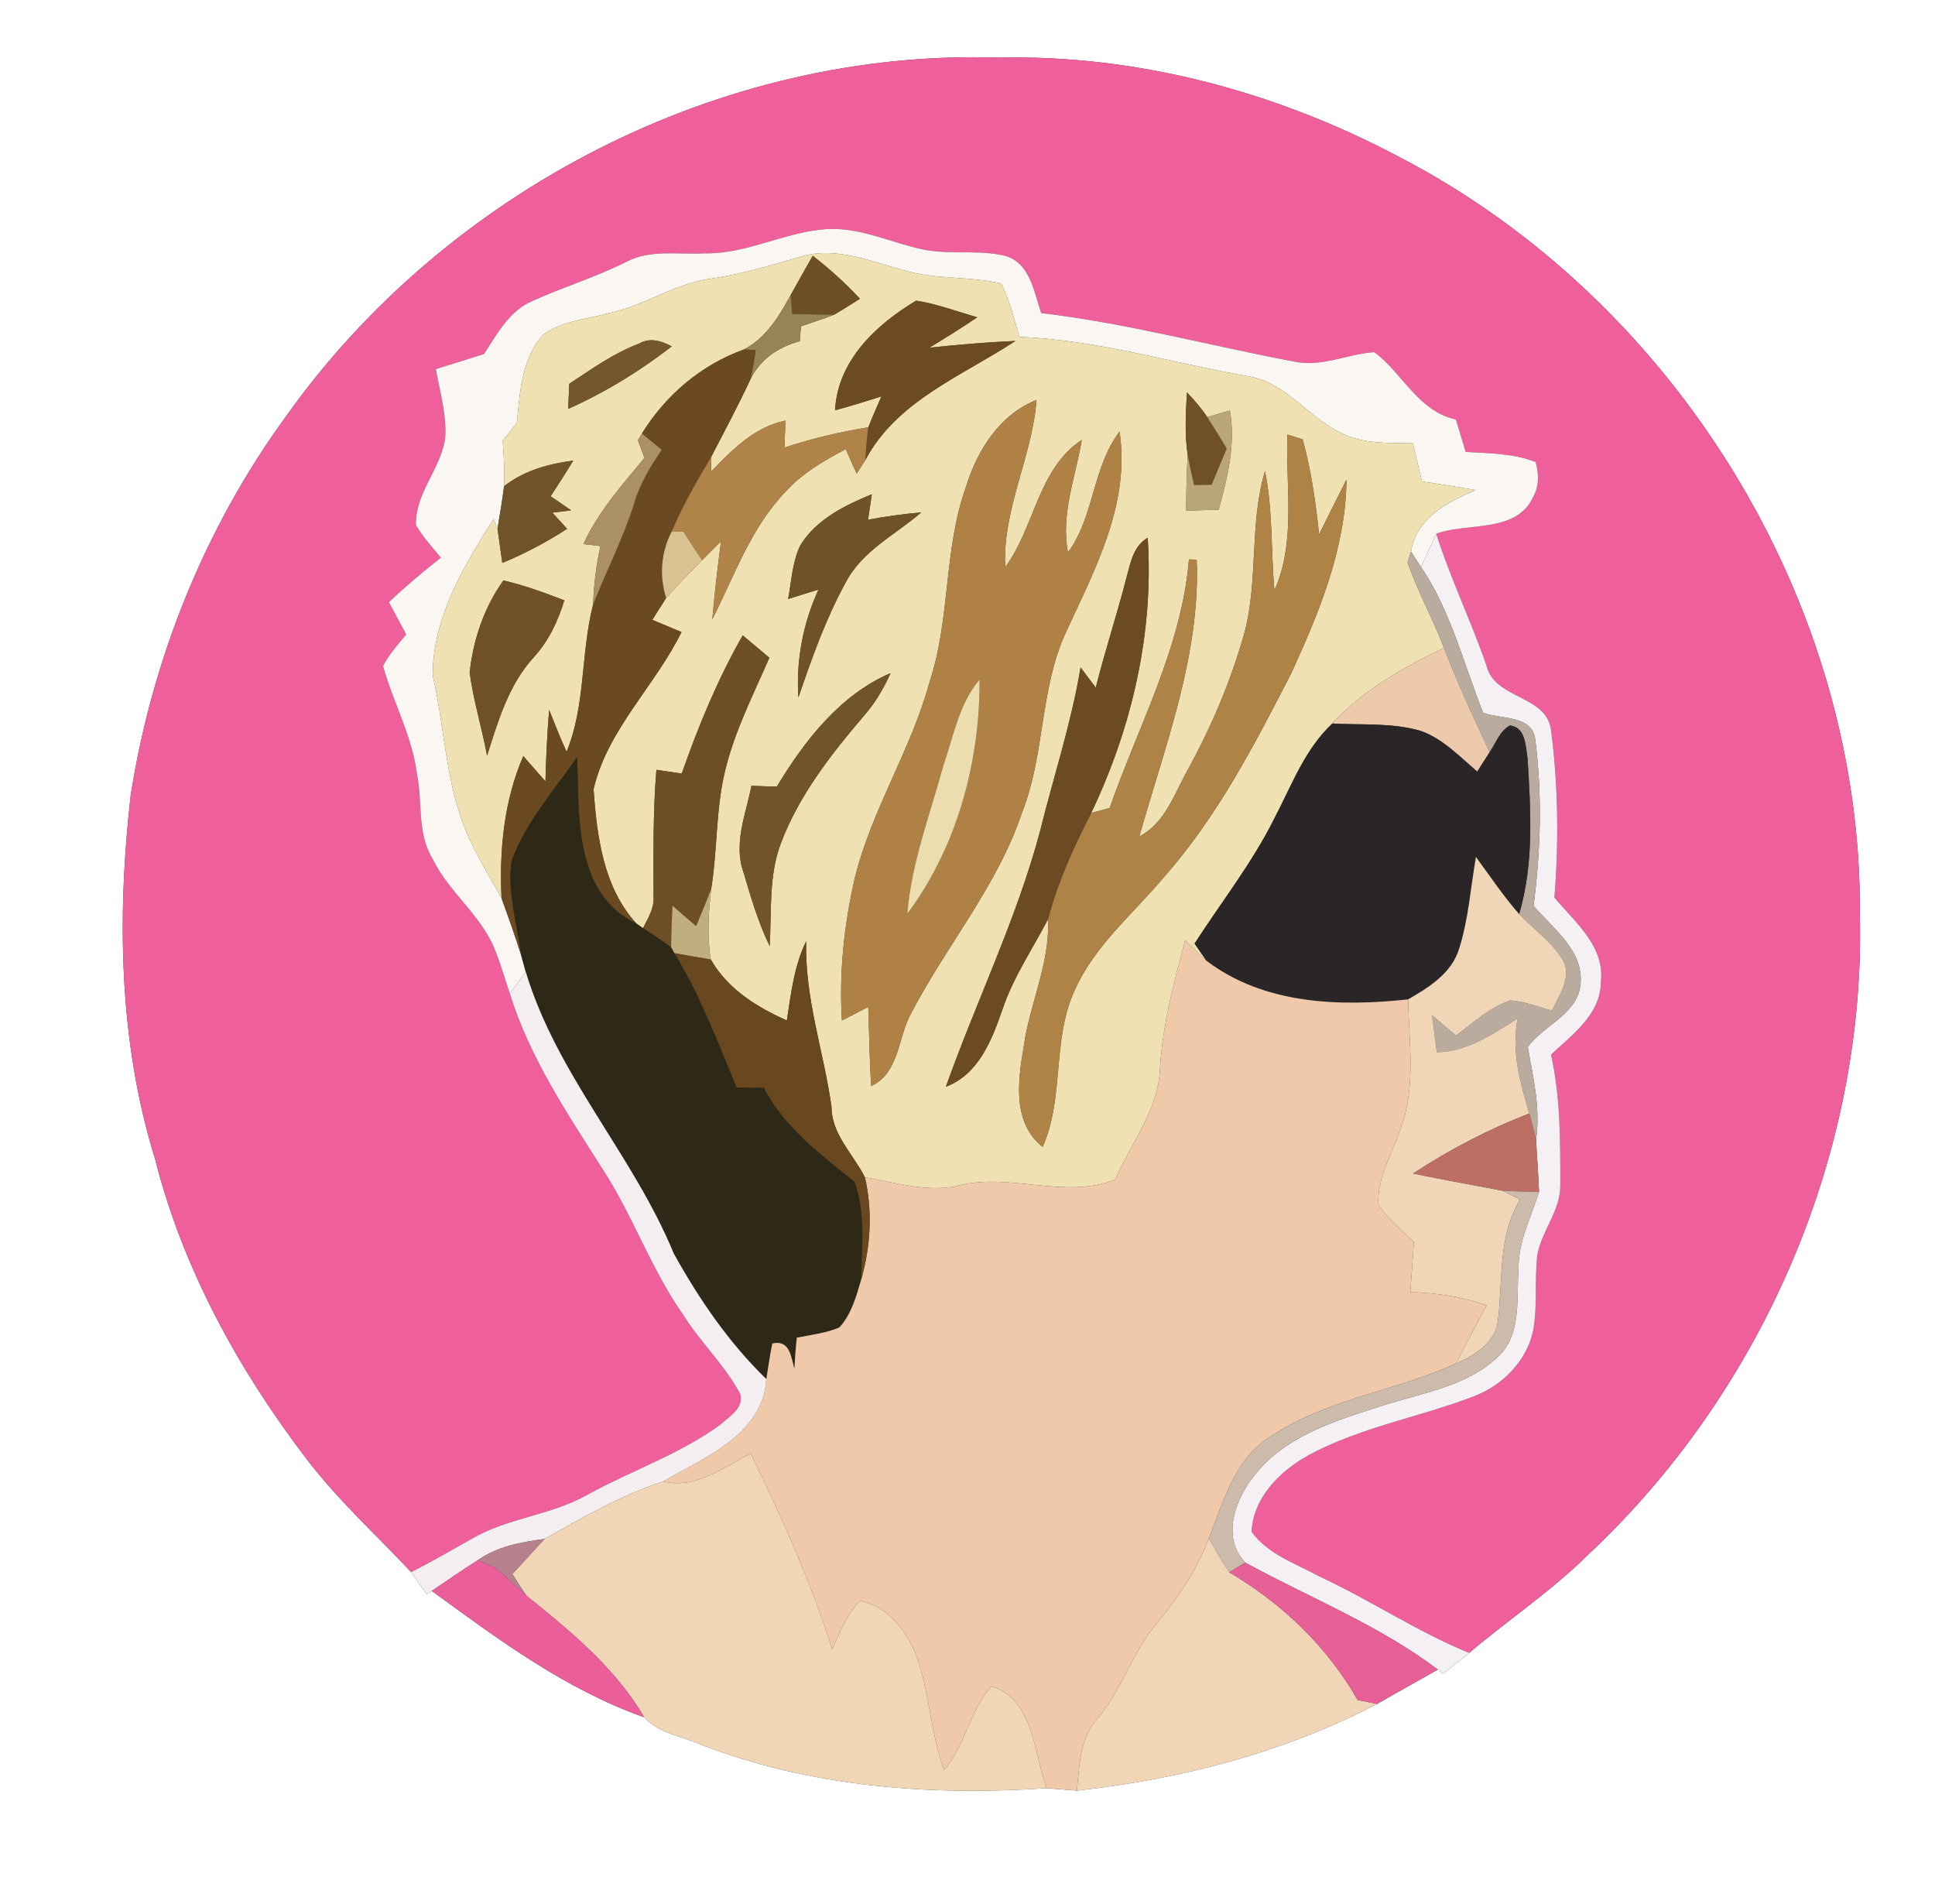 <?xml version="1.0" encoding="UTF-8" ?>
<!DOCTYPE svg PUBLIC "-//W3C//DTD SVG 1.1//EN" "http://www.w3.org/Graphics/SVG/1.1/DTD/svg11.dtd">
<svg width="250pt" height="246pt" viewBox="0 0 250 246" version="1.1" xmlns="http://www.w3.org/2000/svg">
<rect x="0" y="0" width="250" height="246" fill="#333333" stroke="none"/>
<g id="#ffffffff">
<path fill="#ffffff" opacity="1.00" d=" M 0.00 0.00 L 250.00 0.00 L 250.00 246.00 L 0.00 246.00 L 0.00 0.00 M 36.88 53.90 C 26.42 68.27 19.62 85.26 16.88 102.80 C 15.11 118.43 15.34 134.61 20.04 149.75 C 23.61 163.87 30.77 176.91 39.57 188.45 C 43.61 193.76 48.56 198.26 53.12 203.12 C 53.78 204.08 54.46 205.04 55.13 206.00 L 55.79 205.55 C 64.38 211.82 73.09 218.29 83.22 221.87 C 85.12 223.98 88.23 224.36 90.74 225.48 C 104.88 230.90 120.22 232.05 135.22 231.04 C 136.52 231.14 137.83 231.25 139.14 231.35 C 152.59 229.87 165.90 226.42 177.93 220.15 C 180.52 218.63 183.16 217.21 185.76 215.71 L 186.45 216.23 C 187.57 215.35 188.70 214.46 189.81 213.56 C 194.83 209.30 200.34 205.64 205.03 201.01 C 227.67 179.88 241.08 149.03 240.29 118.00 C 240.54 77.72 216.36 38.72 180.72 20.25 C 164.88 11.86 146.97 7.03 129.00 7.45 C 93.10 6.26 57.56 24.71 36.88 53.90 Z" />
</g>
<g id="#ef5f9cff">
<path fill="#ef5f9c" opacity="1.00" d=" M 36.88 53.90 C 57.56 24.71 93.10 6.26 129.00 7.45 C 146.97 7.03 164.88 11.86 180.72 20.25 C 216.36 38.72 240.54 77.72 240.29 118.00 C 241.08 149.03 227.67 179.88 205.03 201.01 C 200.34 205.64 194.83 209.30 189.81 213.56 C 183.08 210.81 177.02 206.72 170.43 203.66 C 167.39 202.01 163.80 200.81 161.70 197.91 C 161.92 193.50 165.35 190.07 169.02 188.04 C 175.75 184.38 183.42 183.12 190.52 180.37 C 194.16 178.95 197.26 175.82 198.08 171.93 C 198.68 168.70 198.24 165.39 198.62 162.15 C 199.19 158.99 201.66 156.38 201.59 153.07 C 201.59 147.45 201.63 141.77 200.39 136.26 C 203.15 133.68 206.80 131.06 206.83 126.89 C 207.40 122.29 203.47 119.13 200.83 115.97 C 201.41 108.78 201.32 101.52 200.40 94.36 C 199.85 89.77 193.12 90.38 192.06 86.02 C 190.08 80.25 187.40 74.76 185.56 68.95 C 189.70 67.47 195.97 68.93 198.11 64.15 C 198.88 62.79 198.83 61.15 198.40 59.70 C 195.53 58.56 192.40 58.57 189.37 58.39 C 188.94 56.99 188.53 55.59 188.10 54.20 C 183.21 53.13 181.25 48.25 177.57 45.50 C 174.12 45.72 170.79 47.46 167.28 46.73 C 156.36 44.68 145.58 41.75 134.52 40.45 C 133.57 37.70 133.09 33.87 129.74 33.02 C 126.35 32.25 122.81 32.92 119.39 32.26 C 115.26 31.42 111.32 29.40 107.01 29.59 C 101.55 29.87 96.58 32.83 91.07 32.73 C 87.67 32.92 84.04 32.18 80.90 33.84 C 77.01 35.80 72.82 37.06 68.85 38.86 C 65.82 40.12 64.22 43.14 62.53 45.74 C 60.46 46.40 58.38 47.04 56.31 47.69 C 56.83 50.63 57.72 53.56 57.52 56.58 C 56.99 60.55 53.60 63.73 53.74 67.84 C 54.63 69.37 55.83 70.69 56.96 72.05 C 54.64 73.88 52.39 75.77 50.25 77.80 C 50.99 79.19 51.73 80.58 52.48 81.97 C 51.41 83.28 50.25 84.54 49.49 86.07 C 50.80 90.74 53.23 95.08 53.86 99.94 C 54.62 103.63 53.84 107.70 55.93 111.03 C 58.04 115.37 62.27 118.31 64.00 122.86 C 64.72 124.67 65.26 126.54 65.87 128.38 C 68.44 136.65 73.31 143.90 77.91 151.14 C 81.79 157.11 84.11 163.95 88.22 169.80 C 90.46 173.43 93.69 176.39 95.67 180.18 C 96.07 182.00 94.18 183.03 93.05 184.08 C 87.84 187.88 81.64 189.97 76.01 193.06 C 71.26 195.79 65.57 196.08 60.86 198.87 C 58.30 200.32 55.74 201.79 53.12 203.12 C 48.56 198.26 43.61 193.76 39.57 188.45 C 30.77 176.91 23.61 163.87 20.04 149.75 C 15.34 134.61 15.11 118.43 16.88 102.80 C 19.62 85.26 26.42 68.27 36.88 53.90 Z" />
</g>
<g id="#faf7f2ff">
<path fill="#faf7f2" opacity="1.00" d=" M 91.07 32.73 C 96.58 32.83 101.55 29.87 107.01 29.59 C 111.32 29.40 115.26 31.42 119.39 32.26 C 122.81 32.92 126.35 32.25 129.74 33.02 C 133.09 33.87 133.57 37.70 134.52 40.45 C 145.58 41.75 156.36 44.68 167.28 46.73 C 170.79 47.46 174.12 45.72 177.57 45.50 C 181.25 48.25 183.21 53.13 188.10 54.20 C 188.53 55.59 188.94 56.99 189.37 58.39 C 192.40 58.57 195.53 58.56 198.40 59.70 C 198.83 61.15 198.88 62.79 198.11 64.15 C 195.97 68.93 189.70 67.47 185.56 68.95 C 184.92 70.39 184.26 71.82 183.59 73.25 C 183.27 72.75 182.62 71.77 182.30 71.28 C 182.99 66.91 186.99 64.90 190.64 63.32 C 188.34 62.91 186.03 62.54 183.72 62.21 C 183.32 60.56 182.92 58.92 182.53 57.27 C 179.39 57.21 176.06 57.40 173.19 55.90 C 169.02 53.89 166.19 49.53 161.46 48.65 C 151.53 46.94 141.83 43.91 131.70 43.53 C 131.02 41.20 130.46 38.80 129.35 36.63 C 125.26 35.66 120.95 36.14 116.89 34.95 C 112.63 33.83 108.21 31.86 103.75 33.08 C 99.86 34.19 95.99 35.40 91.97 35.98 C 87.21 36.58 83.22 39.55 78.56 40.48 C 75.75 41.27 72.62 41.45 70.20 43.22 C 67.39 46.29 67.18 50.68 66.78 54.61 C 66.17 55.40 65.56 56.19 64.95 56.98 C 65.10 58.92 65.22 60.88 65.12 62.83 C 64.90 64.67 64.57 66.49 64.28 68.31 C 64.15 68.00 63.90 67.37 63.77 67.06 C 59.90 73.15 55.91 79.81 55.91 87.26 C 57.58 94.52 57.57 102.27 60.97 109.05 C 62.10 111.46 63.54 113.72 64.80 116.06 C 65.68 118.47 66.53 120.89 67.31 123.33 C 67.47 123.89 67.78 125.01 67.93 125.57 C 67.42 126.28 66.38 127.68 65.87 128.38 C 65.26 126.54 64.72 124.67 64.00 122.86 C 62.27 118.31 58.04 115.37 55.93 111.03 C 53.84 107.70 54.62 103.63 53.86 99.94 C 53.23 95.08 50.80 90.74 49.49 86.07 C 50.25 84.54 51.41 83.28 52.48 81.97 C 51.73 80.58 50.99 79.19 50.25 77.80 C 52.39 75.77 54.64 73.88 56.96 72.05 C 55.83 70.69 54.63 69.37 53.74 67.84 C 53.60 63.73 56.99 60.55 57.52 56.58 C 57.72 53.56 56.83 50.63 56.31 47.69 C 58.38 47.04 60.46 46.40 62.53 45.74 C 64.22 43.14 65.82 40.12 68.85 38.86 C 72.82 37.06 77.01 35.80 80.90 33.84 C 84.04 32.18 87.67 32.92 91.07 32.73 Z" />
</g>
<g id="#efe1b2ff">
<path fill="#efe1b2" opacity="1.00" d=" M 103.75 33.08 C 108.21 31.86 112.63 33.83 116.89 34.95 C 120.95 36.14 125.26 35.66 129.35 36.63 C 130.46 38.80 131.02 41.20 131.70 43.53 C 141.83 43.91 151.53 46.94 161.46 48.65 C 166.19 49.53 169.02 53.89 173.19 55.90 C 176.06 57.40 179.39 57.21 182.53 57.27 C 182.92 58.92 183.32 60.56 183.72 62.21 C 186.03 62.54 188.34 62.91 190.64 63.32 C 186.99 64.90 182.99 66.91 182.30 71.28 C 182.19 71.62 181.97 72.31 181.85 72.65 C 183.16 76.44 185.14 79.96 186.56 83.71 C 181.32 86.25 176.12 89.13 172.14 93.48 C 168.60 96.78 166.91 101.41 164.72 105.60 C 161.85 111.40 157.83 116.50 154.34 121.91 C 154.73 122.47 155.49 123.57 155.87 124.13 C 154.93 123.27 154.02 122.37 153.12 121.48 C 151.67 126.91 150.21 132.37 149.87 138.01 C 149.69 143.39 146.13 147.68 144.06 152.42 C 137.29 155.05 130.25 151.30 123.37 153.30 C 119.45 153.97 115.57 152.78 111.74 152.10 C 110.23 149.10 107.43 146.56 107.43 142.99 C 106.42 135.84 103.95 128.93 104.16 121.61 C 102.59 124.81 102.20 128.37 101.66 131.85 C 97.75 130.10 94.02 127.79 91.84 123.98 C 91.33 120.94 91.53 117.85 91.89 114.81 C 92.71 109.75 92.46 104.55 93.69 99.55 C 94.92 94.46 97.32 89.76 99.40 84.98 C 98.25 84.02 97.10 83.06 95.96 82.09 C 92.72 87.75 90.24 93.80 88.08 99.95 C 86.99 99.79 85.90 99.62 84.81 99.46 C 84.35 104.94 84.44 110.45 84.44 115.94 C 84.52 117.41 83.70 118.66 83.08 119.92 L 82.26 119.36 C 77.97 114.73 77.10 108.01 76.69 101.96 C 78.49 94.24 84.63 88.63 88.05 81.66 C 86.79 81.14 85.54 80.62 84.28 80.09 C 84.87 79.14 85.46 78.20 86.07 77.26 C 87.54 75.57 89.12 73.98 90.70 72.38 C 91.51 71.56 92.33 70.74 93.16 69.92 C 92.72 73.28 92.32 76.64 92.03 80.01 C 94.90 74.37 97.02 68.15 101.51 63.51 C 103.66 61.13 106.46 59.51 109.27 58.03 C 109.73 59.09 110.21 60.14 110.68 61.20 C 110.96 60.76 111.51 59.89 111.79 59.46 C 115.88 51.75 124.30 48.59 131.19 44.05 C 127.47 44.21 123.76 44.53 120.06 44.93 C 122.15 43.66 124.23 42.37 126.26 40.99 C 123.63 40.26 121.06 39.25 118.36 38.85 C 113.20 41.94 108.21 46.59 107.89 53.01 C 109.90 52.46 111.89 51.85 113.88 51.22 C 113.30 52.54 112.71 53.86 112.19 55.21 C 108.52 55.80 104.89 56.66 101.35 57.83 C 101.39 56.67 101.44 55.50 101.48 54.34 C 97.46 55.18 94.59 58.11 91.86 60.95 C 91.87 60.46 91.89 59.47 91.91 58.98 C 93.63 55.67 95.38 52.38 96.96 49.00 C 98.22 46.41 100.59 44.81 103.33 44.09 C 103.38 43.45 103.43 42.80 103.48 42.16 C 104.91 41.68 106.34 41.22 107.75 40.67 C 108.89 40.01 109.99 39.30 111.10 38.60 C 109.23 36.58 107.18 34.74 105.01 33.05 C 104.04 34.73 103.09 36.43 102.15 38.13 C 100.66 40.86 98.97 43.66 96.12 45.15 C 90.59 47.15 86.02 51.03 82.94 56.01 C 82.81 56.23 82.55 56.67 82.42 56.88 C 82.69 57.64 82.97 58.40 83.27 59.15 C 80.39 62.67 77.28 66.10 75.38 70.29 C 75.93 70.35 77.04 70.49 77.59 70.55 C 76.99 73.05 76.74 75.60 76.62 78.15 C 75.02 84.41 75.68 91.11 73.20 97.14 C 72.39 95.37 71.69 93.54 70.95 91.74 C 70.69 94.80 70.55 97.87 70.47 100.95 C 69.52 99.86 68.57 98.77 67.61 97.69 C 65.11 103.46 64.50 109.83 64.80 116.06 C 63.54 113.72 62.10 111.46 60.97 109.05 C 57.57 102.27 57.58 94.52 55.91 87.26 C 55.91 79.81 59.90 73.15 63.77 67.06 C 63.90 67.37 64.15 68.00 64.28 68.31 C 64.48 69.78 64.69 71.26 64.90 72.73 C 67.82 71.52 70.62 70.04 73.27 68.32 C 72.63 67.63 72.00 66.93 71.36 66.24 C 71.97 66.17 73.19 66.01 73.80 65.94 C 72.92 65.33 72.03 64.72 71.14 64.12 C 72.14 62.60 73.12 61.06 74.07 59.51 C 70.87 59.93 67.69 60.80 65.12 62.83 C 65.22 60.88 65.10 58.92 64.95 56.98 C 65.56 56.19 66.17 55.40 66.78 54.61 C 67.18 50.68 67.39 46.29 70.20 43.22 C 72.62 41.45 75.75 41.27 78.56 40.48 C 83.22 39.55 87.21 36.58 91.97 35.98 C 95.99 35.40 99.86 34.19 103.75 33.08 M 82.54 44.41 C 79.28 45.64 76.43 47.68 73.55 49.59 C 73.50 50.67 73.45 51.75 73.41 52.83 C 78.18 50.70 82.66 47.95 86.79 44.75 C 85.47 44.04 83.93 43.57 82.54 44.41 M 153.35 50.69 C 153.20 53.38 153.04 56.10 153.45 58.78 C 153.31 61.17 153.26 63.57 153.25 65.97 C 154.65 65.93 156.05 65.89 157.45 65.86 C 158.60 61.69 159.66 57.39 158.90 53.04 C 157.92 53.32 156.95 53.61 155.97 53.89 C 155.22 52.73 154.29 51.70 153.35 50.69 M 124.83 62.82 C 121.88 71.00 122.83 79.91 120.09 88.14 C 117.72 96.88 112.62 104.60 110.45 113.40 C 109.06 119.44 108.39 125.66 108.78 131.85 C 109.91 131.26 111.04 130.67 112.18 130.09 C 112.29 133.50 112.35 136.91 112.55 140.32 C 116.26 138.62 115.98 133.88 117.81 130.74 C 122.37 122.04 128.93 114.35 132.07 104.91 C 135.02 97.44 134.33 89.04 137.71 81.70 C 141.47 73.55 146.04 65.09 144.64 55.77 C 141.12 60.42 141.40 66.72 137.98 71.39 C 137.02 66.43 138.97 61.66 139.76 56.84 C 134.10 60.57 133.69 68.13 129.87 73.29 C 129.50 65.81 133.35 59.03 133.92 51.68 C 129.18 53.54 126.29 58.14 124.83 62.82 M 166.33 56.14 C 166.09 62.82 167.47 70.01 164.65 76.29 C 164.20 71.15 164.46 65.95 163.44 60.87 C 161.38 67.72 162.62 75.06 160.73 81.95 C 159.01 88.02 156.52 93.86 153.50 99.40 C 151.73 102.50 150.58 106.34 147.19 108.08 C 150.49 96.39 155.11 84.66 154.61 72.30 C 154.36 72.29 153.86 72.28 153.61 72.28 C 152.68 83.64 147.06 93.80 143.37 104.40 C 142.77 104.56 141.58 104.88 140.98 105.04 C 146.24 94.01 149.09 81.73 148.28 69.48 C 146.44 70.56 146.06 72.70 145.55 74.59 C 144.33 79.37 142.77 84.06 141.57 88.85 C 140.91 87.98 140.26 87.11 139.61 86.24 C 138.41 93.43 136.12 100.36 134.37 107.41 C 131.34 118.78 126.13 129.37 122.21 140.41 C 126.45 138.79 128.13 134.39 129.51 130.44 C 130.90 126.28 133.38 122.65 135.39 118.79 C 135.69 124.51 132.99 129.75 132.25 135.33 C 131.50 139.66 130.80 145.10 134.71 148.18 C 137.55 141.74 135.89 134.33 138.85 127.94 C 141.40 122.18 146.38 118.10 150.35 113.36 C 157.28 105.53 162.10 96.18 166.85 86.94 C 170.46 79.06 173.88 70.79 173.96 61.97 C 172.76 64.32 171.61 66.69 170.42 69.05 C 169.99 64.92 169.41 60.78 168.30 56.77 C 167.81 56.61 166.82 56.29 166.33 56.14 M 103.40 70.46 C 102.36 72.61 102.27 75.07 101.82 77.39 C 103.13 76.99 104.44 76.58 105.75 76.17 C 103.75 80.54 102.84 85.31 103.15 90.12 C 104.88 85.06 106.67 79.98 109.25 75.28 C 111.35 71.18 115.68 69.10 119.03 66.20 C 116.72 66.41 114.42 66.72 112.15 67.15 C 112.31 66.05 112.47 64.96 112.64 63.86 C 109.12 65.30 105.45 67.11 103.40 70.46 M 65.04 75.00 C 62.54 78.48 61.14 82.65 60.68 86.89 C 61.16 90.52 62.26 94.04 62.93 97.64 C 64.34 93.17 65.71 88.49 68.94 84.94 C 70.87 82.85 72.09 80.26 72.91 77.56 C 70.33 76.58 67.74 75.61 65.04 75.00 M 100.36 101.64 C 99.27 101.61 98.18 101.57 97.09 101.53 C 96.36 105.19 94.74 109.00 96.06 112.71 C 97.01 115.94 97.97 119.19 99.44 122.23 C 99.71 117.78 99.28 113.17 100.90 108.92 C 103.23 102.77 107.33 97.51 111.56 92.55 C 113.03 90.89 114.16 88.98 115.06 86.97 C 108.53 89.77 103.94 95.71 100.36 101.64 Z" />
</g>
<g id="#6d4f26ff">
<path fill="#6d4f26" opacity="1.00" d=" M 102.15 38.13 C 103.09 36.43 104.04 34.73 105.01 33.05 C 107.18 34.74 109.23 36.58 111.10 38.60 C 109.99 39.30 108.89 40.01 107.75 40.67 C 105.95 40.64 104.15 40.60 102.36 40.56 C 102.31 39.95 102.20 38.73 102.15 38.13 Z" />
</g>
<g id="#988356ff">
<path fill="#988356" opacity="1.00" d=" M 96.12 45.15 C 98.97 43.66 100.66 40.86 102.15 38.13 C 102.20 38.73 102.31 39.95 102.36 40.56 C 104.15 40.60 105.95 40.64 107.75 40.67 C 106.34 41.22 104.91 41.68 103.48 42.16 C 103.43 42.80 103.38 43.45 103.33 44.09 C 100.59 44.81 98.22 46.41 96.96 49.00 C 97.23 47.75 97.45 46.49 97.63 45.23 C 97.26 45.21 96.50 45.17 96.12 45.15 Z" />
</g>
<g id="#6c4b22ff">
<path fill="#6c4b22" opacity="1.00" d=" M 118.36 38.85 C 121.06 39.25 123.63 40.26 126.26 40.99 C 124.23 42.37 122.15 43.66 120.06 44.93 C 123.76 44.53 127.47 44.21 131.19 44.05 C 124.30 48.59 115.88 51.75 111.79 59.46 C 111.89 58.04 111.99 56.62 112.19 55.21 C 112.71 53.86 113.30 52.54 113.88 51.22 C 111.89 51.85 109.90 52.46 107.89 53.01 C 108.21 46.59 113.20 41.94 118.36 38.85 Z" />
</g>
<g id="#74572eff">
<path fill="#74572e" opacity="1.00" d=" M 82.54 44.41 C 83.93 43.57 85.47 44.04 86.79 44.75 C 82.66 47.95 78.18 50.70 73.41 52.83 C 73.45 51.75 73.50 50.67 73.55 49.59 C 76.43 47.68 79.28 45.64 82.54 44.41 Z" />
</g>
<g id="#6b4a21ff">
<path fill="#6b4a21" opacity="1.00" d=" M 82.94 56.01 C 86.02 51.03 90.59 47.15 96.12 45.15 C 96.50 45.17 97.26 45.21 97.63 45.23 C 97.45 46.49 97.23 47.75 96.96 49.00 C 95.38 52.38 93.63 55.67 91.91 58.98 C 90.05 62.12 88.21 65.30 86.78 68.67 C 85.40 71.36 85.15 74.38 86.07 77.26 C 85.46 78.20 84.87 79.14 84.28 80.09 C 85.54 80.62 86.79 81.14 88.05 81.66 C 84.63 88.63 78.49 94.24 76.69 101.96 C 77.10 108.01 77.97 114.73 82.26 119.36 C 74.16 115.50 74.81 105.38 74.58 97.82 C 71.56 102.12 67.98 106.18 66.11 111.16 C 65.49 115.22 66.81 119.30 67.31 123.33 C 66.53 120.89 65.68 118.47 64.80 116.06 C 64.50 109.83 65.11 103.46 67.61 97.69 C 68.57 98.77 69.52 99.86 70.47 100.95 C 70.55 97.87 70.69 94.80 70.95 91.74 C 71.69 93.54 72.39 95.37 73.20 97.14 C 75.68 91.11 75.02 84.41 76.62 78.15 C 78.34 73.74 80.55 69.52 81.95 64.98 C 82.68 62.48 84.04 60.25 85.50 58.12 C 84.65 57.42 83.79 56.72 82.94 56.01 Z" />
</g>
<g id="#705127ff">
<path fill="#705127" opacity="1.00" d=" M 153.35 50.69 C 154.29 51.70 155.22 52.73 155.97 53.89 C 156.84 55.23 157.67 56.59 158.49 57.95 C 157.83 59.51 157.18 61.07 156.54 62.63 C 155.97 62.64 154.84 62.66 154.27 62.67 C 153.98 61.38 153.69 60.08 153.45 58.78 C 153.04 56.10 153.20 53.38 153.35 50.69 Z" />
<path fill="#705127" opacity="1.00" d=" M 65.04 75.00 C 67.74 75.61 70.33 76.58 72.91 77.56 C 72.09 80.26 70.87 82.85 68.94 84.94 C 65.71 88.49 64.34 93.17 62.93 97.64 C 62.26 94.04 61.16 90.52 60.68 86.89 C 61.14 82.65 62.54 78.48 65.04 75.00 Z" />
</g>
<g id="#af8145ff">
<path fill="#af8145" opacity="1.00" d=" M 124.83 62.82 C 126.29 58.14 129.18 53.54 133.92 51.68 C 133.35 59.03 129.50 65.81 129.87 73.29 C 133.69 68.13 134.10 60.57 139.76 56.84 C 138.97 61.66 137.02 66.43 137.98 71.39 C 141.40 66.72 141.12 60.42 144.64 55.77 C 146.04 65.09 141.47 73.55 137.71 81.70 C 134.33 89.04 135.02 97.44 132.07 104.91 C 128.93 114.35 122.37 122.04 117.81 130.74 C 115.98 133.88 116.26 138.62 112.55 140.32 C 112.35 136.91 112.29 133.50 112.18 130.09 C 111.04 130.67 109.91 131.26 108.78 131.85 C 108.39 125.66 109.06 119.44 110.45 113.40 C 112.62 104.60 117.72 96.88 120.09 88.14 C 122.83 79.91 121.88 71.00 124.83 62.82 M 121.91 98.80 C 120.17 105.17 117.76 111.44 117.21 118.08 C 123.67 109.44 126.61 98.47 126.57 87.78 C 123.91 90.89 123.21 95.04 121.91 98.80 Z" />
</g>
<g id="#baa579ff">
<path fill="#baa579" opacity="1.00" d=" M 155.97 53.89 C 156.95 53.61 157.92 53.32 158.90 53.04 C 159.66 57.39 158.60 61.69 157.45 65.86 C 156.05 65.89 154.65 65.93 153.25 65.97 C 153.26 63.57 153.31 61.17 153.45 58.78 C 153.69 60.08 153.98 61.38 154.27 62.67 C 154.84 62.66 155.97 62.64 156.54 62.63 C 157.18 61.07 157.83 59.51 158.49 57.95 C 157.67 56.59 156.84 55.23 155.97 53.89 Z" />
</g>
<g id="#b08348ff">
<path fill="#b08348" opacity="1.00" d=" M 91.86 60.95 C 94.59 58.11 97.46 55.18 101.48 54.34 C 101.44 55.50 101.39 56.67 101.35 57.83 C 104.89 56.66 108.52 55.80 112.19 55.21 C 111.99 56.62 111.89 58.04 111.79 59.46 C 111.51 59.89 110.96 60.76 110.68 61.20 C 110.21 60.14 109.73 59.09 109.27 58.03 C 106.46 59.51 103.66 61.13 101.51 63.51 C 97.02 68.15 94.90 74.37 92.03 80.01 C 92.32 76.64 92.72 73.28 93.16 69.92 C 92.33 70.74 91.51 71.56 90.70 72.38 C 89.89 71.15 89.08 69.92 88.29 68.68 C 87.91 68.67 87.16 68.67 86.78 68.67 C 88.21 65.30 90.05 62.12 91.91 58.98 C 91.89 59.47 91.87 60.46 91.86 60.95 Z" />
</g>
<g id="#ab9065ff">
<path fill="#ab9065" opacity="1.00" d=" M 82.42 56.88 C 82.55 56.67 82.81 56.23 82.94 56.01 C 83.79 56.72 84.65 57.42 85.50 58.12 C 84.04 60.25 82.68 62.48 81.95 64.98 C 80.55 69.52 78.34 73.74 76.62 78.15 C 76.74 75.60 76.99 73.05 77.59 70.55 C 77.04 70.49 75.93 70.35 75.38 70.29 C 77.28 66.10 80.39 62.67 83.27 59.15 C 82.97 58.40 82.69 57.64 82.42 56.88 Z" />
</g>
<g id="#af8246ff">
<path fill="#af8246" opacity="1.00" d=" M 166.33 56.14 C 166.82 56.29 167.81 56.61 168.30 56.77 C 169.41 60.78 169.99 64.92 170.42 69.05 C 171.61 66.69 172.76 64.32 173.96 61.97 C 173.88 70.79 170.46 79.06 166.85 86.94 C 162.10 96.18 157.28 105.53 150.35 113.36 C 146.38 118.10 141.40 122.18 138.85 127.94 C 135.89 134.33 137.55 141.74 134.71 148.18 C 130.80 145.10 131.50 139.66 132.25 135.33 C 132.99 129.75 135.69 124.51 135.39 118.79 C 136.65 113.98 138.71 109.45 140.98 105.04 C 141.58 104.88 142.77 104.56 143.37 104.40 C 147.06 93.80 152.68 83.64 153.61 72.28 C 153.86 72.28 154.36 72.29 154.61 72.30 C 155.11 84.66 150.49 96.39 147.19 108.08 C 150.58 106.34 151.73 102.50 153.50 99.40 C 156.52 93.86 159.01 88.02 160.73 81.95 C 162.62 75.06 161.38 67.72 163.44 60.87 C 164.46 65.95 164.20 71.15 164.65 76.29 C 167.47 70.01 166.09 62.82 166.33 56.14 Z" />
</g>
<g id="#715329ff">
<path fill="#715329" opacity="1.00" d=" M 65.12 62.83 C 67.69 60.80 70.87 59.93 74.07 59.51 C 73.12 61.06 72.14 62.60 71.14 64.12 C 72.03 64.72 72.92 65.33 73.80 65.94 C 73.19 66.01 71.97 66.17 71.36 66.24 C 72.00 66.93 72.63 67.63 73.27 68.32 C 70.62 70.04 67.82 71.52 64.90 72.73 C 64.69 71.26 64.48 69.78 64.28 68.31 C 64.57 66.49 64.90 64.67 65.12 62.83 Z" />
</g>
<g id="#705228ff">
<path fill="#705228" opacity="1.00" d=" M 103.40 70.46 C 105.45 67.11 109.12 65.30 112.64 63.86 C 112.47 64.96 112.31 66.05 112.15 67.15 C 114.42 66.72 116.72 66.41 119.03 66.20 C 115.68 69.10 111.35 71.18 109.25 75.28 C 106.67 79.98 104.88 85.06 103.15 90.12 C 102.84 85.31 103.75 80.54 105.75 76.17 C 104.44 76.58 103.13 76.99 101.82 77.39 C 102.27 75.07 102.36 72.61 103.40 70.46 Z" />
</g>
<g id="#d9c290ff">
<path fill="#d9c290" opacity="1.00" d=" M 86.78 68.67 C 87.16 68.67 87.91 68.67 88.29 68.68 C 89.08 69.92 89.89 71.15 90.70 72.38 C 89.12 73.98 87.54 75.57 86.07 77.26 C 85.15 74.38 85.40 71.36 86.78 68.67 Z" />
</g>
<g id="#f5f0f3ff">
<path fill="#f5f0f3" opacity="1.00" d=" M 183.59 73.25 C 184.26 71.82 184.92 70.39 185.56 68.95 C 187.40 74.76 190.08 80.25 192.06 86.02 C 193.12 90.38 199.85 89.77 200.40 94.36 C 201.32 101.52 201.41 108.78 200.83 115.97 C 203.47 119.13 207.40 122.29 206.83 126.89 C 206.80 131.06 203.15 133.68 200.39 136.26 C 201.63 141.77 201.59 147.45 201.59 153.07 C 201.66 156.38 199.19 158.99 198.62 162.15 C 198.24 165.39 198.68 168.70 198.08 171.93 C 197.26 175.82 194.16 178.95 190.52 180.37 C 183.42 183.12 175.75 184.38 169.02 188.04 C 165.35 190.07 161.92 193.50 161.70 197.91 C 163.80 200.81 167.39 202.01 170.43 203.66 C 177.02 206.72 183.08 210.81 189.81 213.56 C 188.70 214.46 187.57 215.35 186.45 216.23 L 185.76 215.71 C 178.16 209.97 169.21 206.44 160.89 201.90 C 157.84 198.73 159.50 193.92 161.87 190.88 C 165.81 185.60 172.43 183.59 178.44 181.67 C 183.56 180.00 189.33 179.20 193.42 175.41 C 196.65 172.51 195.90 167.82 196.19 163.94 C 196.14 160.43 197.81 157.28 198.84 154.01 C 198.76 151.74 198.56 149.48 198.46 147.21 C 199.04 143.17 198.09 139.22 197.38 135.28 C 199.48 132.37 203.97 131.00 204.22 126.97 C 204.51 122.71 200.61 119.95 198.13 117.03 C 199.07 109.89 199.27 102.61 198.34 95.47 C 197.90 92.37 193.86 92.94 191.61 92.09 C 189.10 85.75 187.45 78.96 183.59 73.25 Z" />
</g>
<g id="#6c4a22ff">
<path fill="#6c4a22" opacity="1.00" d=" M 145.55 74.59 C 146.06 72.70 146.44 70.56 148.28 69.48 C 149.09 81.73 146.24 94.01 140.98 105.04 C 138.71 109.45 136.65 113.98 135.39 118.79 C 133.38 122.65 130.90 126.28 129.51 130.44 C 128.13 134.39 126.45 138.79 122.21 140.41 C 126.13 129.37 131.34 118.78 134.37 107.41 C 136.12 100.36 138.41 93.43 139.61 86.24 C 140.26 87.11 140.91 87.98 141.57 88.85 C 142.77 84.06 144.33 79.37 145.55 74.59 Z" />
</g>
<g id="#b9ab9eff">
<path fill="#b9ab9e" opacity="1.00" d=" M 181.85 72.65 C 181.97 72.31 182.19 71.62 182.30 71.28 C 182.62 71.77 183.27 72.75 183.59 73.25 C 187.45 78.96 189.10 85.75 191.61 92.09 C 193.86 92.94 197.90 92.37 198.34 95.47 C 199.27 102.61 199.07 109.89 198.13 117.03 C 200.61 119.95 204.51 122.71 204.22 126.97 C 203.97 131.00 199.48 132.37 197.38 135.28 C 198.09 139.22 199.04 143.17 198.46 147.21 C 198.24 146.38 197.80 144.70 197.59 143.86 C 196.38 139.89 195.25 135.76 196.08 131.58 C 192.87 133.59 189.59 135.89 185.64 135.95 C 185.43 134.36 185.22 132.77 185.02 131.18 C 186.05 132.05 187.08 132.92 188.11 133.79 C 190.35 132.13 192.47 130.12 195.18 129.25 C 197.01 129.41 198.75 130.07 200.50 130.59 C 201.40 128.62 203.01 126.50 202.04 124.25 C 200.63 121.77 198.21 120.13 196.27 118.10 C 198.21 111.57 197.76 104.69 197.36 97.97 C 197.10 96.40 197.13 93.98 195.09 93.73 C 193.75 94.45 193.29 96.00 192.46 97.18 C 190.38 92.74 188.31 88.29 186.56 83.71 C 185.14 79.96 183.16 76.44 181.85 72.65 Z" />
</g>
<g id="#6e4f25ff">
<path fill="#6e4f25" opacity="1.00" d=" M 95.96 82.09 C 97.10 83.06 98.25 84.02 99.40 84.98 C 97.32 89.76 94.92 94.46 93.69 99.55 C 92.46 104.55 92.71 109.75 91.89 114.81 C 91.29 116.45 90.60 118.05 89.93 119.66 C 88.91 118.78 87.90 117.89 86.88 117.01 C 86.80 118.80 86.72 120.59 86.71 122.38 C 85.52 121.52 84.30 120.73 83.08 119.92 C 83.70 118.66 84.52 117.41 84.44 115.94 C 84.44 110.45 84.35 104.94 84.81 99.46 C 85.90 99.62 86.99 99.79 88.08 99.95 C 90.24 93.80 92.72 87.75 95.96 82.09 Z" />
</g>
<g id="#eecaacff">
<path fill="#eecaac" opacity="1.00" d=" M 186.56 83.71 C 188.31 88.29 190.38 92.74 192.46 97.18 C 191.93 98.02 191.39 98.86 190.86 99.69 C 188.60 97.78 186.49 95.52 183.67 94.47 C 179.93 93.34 175.98 93.70 172.14 93.48 C 176.12 89.13 181.32 86.25 186.56 83.71 Z" />
</g>
<g id="#71542aff">
<path fill="#71542a" opacity="1.00" d=" M 100.36 101.64 C 103.94 95.71 108.53 89.77 115.06 86.97 C 114.16 88.98 113.03 90.89 111.56 92.55 C 107.33 97.51 103.23 102.77 100.90 108.92 C 99.28 113.17 99.71 117.78 99.44 122.23 C 97.97 119.19 97.01 115.94 96.06 112.71 C 94.74 109.00 96.36 105.19 97.09 101.53 C 98.18 101.57 99.27 101.61 100.36 101.64 Z" />
</g>
<g id="#ecddafff">
<path fill="#ecddaf" opacity="1.00" d=" M 121.91 98.80 C 123.21 95.04 123.91 90.89 126.57 87.78 C 126.61 98.47 123.67 109.44 117.21 118.08 C 117.76 111.44 120.17 105.17 121.91 98.80 Z" />
</g>
<g id="#2a2627ff">
<path fill="#2a2627" opacity="1.00" d=" M 164.72 105.60 C 166.91 101.41 168.60 96.78 172.14 93.48 C 175.98 93.70 179.93 93.34 183.67 94.47 C 186.49 95.52 188.60 97.78 190.86 99.69 C 191.39 98.86 191.93 98.02 192.46 97.18 C 193.29 96.00 193.75 94.45 195.09 93.73 C 197.13 93.98 197.10 96.40 197.36 97.97 C 197.76 104.69 198.21 111.57 196.27 118.10 C 194.23 115.78 192.52 113.21 190.69 110.72 C 190.00 114.67 189.74 118.73 188.52 122.57 C 187.57 125.73 184.62 127.57 181.93 129.12 C 173.03 130.09 163.30 129.77 155.87 124.13 C 155.49 123.57 154.73 122.47 154.34 121.91 C 157.83 116.50 161.85 111.40 164.72 105.60 Z" />
</g>
<g id="#2e2916ff">
<path fill="#2e2916" opacity="1.00" d=" M 66.11 111.16 C 67.98 106.18 71.56 102.12 74.58 97.82 C 74.81 105.38 74.16 115.50 82.26 119.36 L 83.08 119.92 C 84.30 120.73 85.52 121.52 86.71 122.38 L 87.14 123.15 C 90.48 128.61 92.75 134.61 95.18 140.50 C 96.35 140.51 97.52 140.52 98.69 140.53 C 101.35 145.71 106.02 149.12 110.41 152.69 C 111.88 156.68 111.35 161.09 111.28 165.27 C 110.64 167.45 110.02 169.80 108.44 171.51 C 106.69 172.25 104.79 172.46 102.94 172.83 C 102.81 174.16 102.70 175.50 102.63 176.83 C 102.18 175.23 102.03 173.07 99.78 173.58 C 99.46 175.10 99.26 176.64 99.01 178.18 C 94.16 173.48 90.32 167.84 87.05 161.96 C 81.82 149.23 71.93 138.90 67.93 125.57 C 67.78 125.01 67.47 123.89 67.31 123.33 C 66.81 119.30 65.49 115.22 66.11 111.16 Z" />
</g>
<g id="#f0d5b6ff">
<path fill="#f0d5b6" opacity="1.00" d=" M 190.69 110.72 C 192.52 113.21 194.23 115.78 196.27 118.10 C 198.21 120.13 200.63 121.77 202.04 124.25 C 203.01 126.50 201.40 128.62 200.50 130.59 C 198.75 130.07 197.01 129.41 195.18 129.25 C 192.47 130.12 190.35 132.13 188.11 133.79 C 187.08 132.92 186.05 132.05 185.02 131.18 C 185.22 132.77 185.43 134.36 185.64 135.95 C 189.59 135.89 192.87 133.59 196.08 131.58 C 195.25 135.76 196.38 139.89 197.59 143.86 C 192.33 145.90 187.30 148.51 182.59 151.61 C 186.41 152.45 190.26 153.07 194.10 153.84 C 194.86 154.20 195.63 154.58 196.39 154.97 C 193.53 159.72 194.17 165.33 193.54 170.59 C 193.24 173.51 190.52 175.09 188.11 176.18 C 189.39 173.66 190.73 171.16 192.06 168.67 C 188.90 167.51 185.56 167.05 182.21 166.94 C 182.37 164.78 182.53 162.61 182.67 160.44 C 181.06 158.95 179.34 157.53 178.10 155.70 C 177.85 152.23 179.84 149.15 180.90 145.97 C 182.98 140.60 182.03 134.73 181.93 129.12 C 184.62 127.57 187.57 125.73 188.52 122.57 C 189.74 118.73 190.00 114.67 190.69 110.72 Z" />
</g>
<g id="#c0ae7eff">
<path fill="#c0ae7e" opacity="1.00" d=" M 89.93 119.66 C 90.60 118.05 91.29 116.45 91.89 114.81 C 91.53 117.85 91.33 120.94 91.84 123.98 C 90.27 123.71 88.70 123.44 87.14 123.15 L 86.71 122.38 C 86.72 120.59 86.80 118.80 86.88 117.01 C 87.90 117.89 88.91 118.78 89.93 119.66 Z" />
</g>
<g id="#f0c9aaff">
<path fill="#f0c9aa" opacity="1.00" d=" M 153.12 121.48 C 154.02 122.37 154.93 123.27 155.87 124.13 C 163.30 129.77 173.03 130.09 181.93 129.12 C 182.03 134.73 182.98 140.60 180.90 145.97 C 179.84 149.15 177.85 152.23 178.10 155.70 C 179.34 157.53 181.06 158.95 182.67 160.44 C 182.53 162.61 182.37 164.78 182.21 166.94 C 185.56 167.05 188.90 167.51 192.06 168.67 C 190.73 171.16 189.39 173.66 188.11 176.18 C 180.17 179.77 171.09 180.80 163.82 185.83 C 159.42 188.77 158.00 194.12 156.18 198.77 C 154.66 202.75 152.30 206.33 149.57 209.58 C 146.36 213.29 145.03 218.17 141.88 221.93 C 139.51 224.49 139.45 228.08 139.14 231.35 C 137.83 231.25 136.52 231.14 135.22 231.04 C 133.60 226.52 133.52 219.57 128.14 217.87 C 125.29 220.92 124.76 225.50 121.96 228.69 C 120.20 223.82 120.11 218.53 118.31 213.69 C 116.99 210.57 114.64 207.48 111.12 206.84 C 109.34 208.54 108.54 210.93 107.51 213.10 C 104.78 204.36 100.99 196.02 96.99 187.80 C 93.45 189.56 89.88 192.46 85.68 191.40 C 91.01 188.29 98.59 185.35 99.01 178.18 C 99.26 176.64 99.46 175.10 99.78 173.58 C 102.03 173.07 102.18 175.23 102.63 176.83 C 102.70 175.50 102.81 174.16 102.94 172.83 C 104.79 172.46 106.69 172.25 108.44 171.51 C 110.02 169.80 110.64 167.45 111.28 165.27 C 112.49 160.99 112.75 156.45 111.74 152.10 C 115.57 152.78 119.45 153.97 123.37 153.30 C 130.25 151.30 137.29 155.05 144.06 152.42 C 146.13 147.68 149.69 143.39 149.87 138.01 C 150.21 132.37 151.67 126.91 153.12 121.48 Z" />
</g>
<g id="#69481fff">
<path fill="#69481f" opacity="1.00" d=" M 101.66 131.85 C 102.20 128.37 102.59 124.81 104.16 121.61 C 103.95 128.93 106.42 135.84 107.43 142.99 C 107.43 146.56 110.23 149.10 111.74 152.10 C 112.75 156.45 112.49 160.99 111.28 165.27 C 111.35 161.09 111.88 156.68 110.41 152.69 C 106.02 149.12 101.35 145.71 98.69 140.53 C 97.52 140.52 96.35 140.51 95.18 140.50 C 92.75 134.61 90.48 128.61 87.14 123.15 C 88.70 123.44 90.27 123.71 91.84 123.98 C 94.02 127.79 97.75 130.10 101.66 131.85 Z" />
</g>
<g id="#f4eef0ff">
<path fill="#f4eef0" opacity="1.00" d=" M 67.93 125.57 C 71.93 138.90 81.82 149.23 87.05 161.96 C 90.32 167.84 94.16 173.48 99.01 178.18 C 98.59 185.35 91.01 188.29 85.68 191.40 C 80.26 193.19 75.31 196.03 70.36 198.83 C 67.36 199.24 64.28 199.78 61.75 201.57 C 59.73 202.85 57.76 204.20 55.79 205.55 L 55.13 206.00 C 54.46 205.04 53.78 204.08 53.12 203.12 C 55.74 201.79 58.30 200.32 60.86 198.87 C 65.57 196.08 71.26 195.79 76.01 193.06 C 81.64 189.97 87.84 187.88 93.05 184.08 C 94.18 183.03 96.07 182.00 95.67 180.18 C 93.69 176.39 90.46 173.43 88.22 169.80 C 84.11 163.95 81.79 157.11 77.91 151.14 C 73.31 143.90 68.44 136.65 65.87 128.38 C 66.38 127.68 67.42 126.28 67.93 125.57 Z" />
</g>
<g id="#bd6f64ff">
<path fill="#bd6f64" opacity="1.00" d=" M 182.59 151.61 C 187.30 148.51 192.33 145.90 197.59 143.86 C 197.80 144.70 198.24 146.38 198.46 147.21 C 198.56 149.48 198.76 151.74 198.84 154.01 C 197.25 153.97 195.67 153.93 194.10 153.84 C 190.26 153.07 186.41 152.45 182.59 151.61 Z" />
</g>
<g id="#ccbaaaff">
<path fill="#ccbaaa" opacity="1.00" d=" M 194.10 153.84 C 195.67 153.93 197.25 153.97 198.84 154.01 C 197.81 157.28 196.14 160.43 196.19 163.94 C 195.90 167.82 196.65 172.51 193.42 175.41 C 189.33 179.20 183.56 180.00 178.44 181.67 C 172.43 183.59 165.81 185.60 161.87 190.88 C 159.50 193.92 157.84 198.73 160.89 201.90 C 160.37 202.21 159.33 202.83 158.81 203.14 C 157.86 201.73 157.02 200.24 156.18 198.77 C 158.00 194.12 159.42 188.77 163.82 185.83 C 171.09 180.80 180.17 179.77 188.11 176.18 C 190.52 175.09 193.24 173.51 193.54 170.59 C 194.17 165.33 193.53 159.72 196.39 154.97 C 195.63 154.58 194.86 154.20 194.10 153.84 Z" />
</g>
<g id="#f0d5b7ff">
<path fill="#f0d5b7" opacity="1.00" d=" M 85.68 191.40 C 89.88 192.46 93.45 189.56 96.99 187.80 C 100.99 196.02 104.78 204.36 107.51 213.10 C 108.54 210.93 109.34 208.54 111.12 206.84 C 114.64 207.48 116.99 210.57 118.31 213.69 C 120.11 218.53 120.20 223.82 121.96 228.69 C 124.76 225.50 125.29 220.92 128.14 217.87 C 133.52 219.57 133.60 226.52 135.22 231.04 C 120.22 232.05 104.88 230.90 90.74 225.48 C 88.23 224.36 85.12 223.98 83.22 221.87 C 79.48 215.45 73.68 210.74 67.99 206.14 C 67.37 205.23 66.79 204.29 66.20 203.36 C 67.60 201.86 68.96 200.33 70.36 198.83 C 75.31 196.03 80.26 193.19 85.68 191.40 Z" />
<path fill="#f0d5b7" opacity="1.00" d=" M 149.57 209.58 C 152.30 206.33 154.66 202.75 156.18 198.77 C 157.02 200.24 157.86 201.73 158.81 203.14 C 165.65 207.17 171.45 212.72 175.41 219.64 C 176.04 219.77 177.30 220.02 177.93 220.15 C 165.90 226.42 152.59 229.87 139.14 231.35 C 139.45 228.08 139.51 224.49 141.88 221.93 C 145.03 218.17 146.36 213.29 149.57 209.58 Z" />
</g>
<g id="#b7808dff">
<path fill="#b7808d" opacity="1.00" d=" M 61.75 201.57 C 64.28 199.78 67.36 199.24 70.36 198.83 C 68.96 200.33 67.60 201.86 66.20 203.36 C 66.79 204.29 67.37 205.23 67.99 206.14 C 66.69 205.00 65.42 203.84 64.16 202.67 C 63.55 202.39 62.35 201.84 61.75 201.57 Z" />
</g>
<g id="#ea5e99ff">
<path fill="#ea5e99" opacity="1.00" d=" M 55.79 205.55 C 57.76 204.20 59.73 202.85 61.75 201.57 C 62.35 201.84 63.55 202.39 64.16 202.67 C 65.42 203.84 66.69 205.00 67.99 206.14 C 73.68 210.74 79.48 215.45 83.22 221.87 C 73.09 218.29 64.38 211.82 55.79 205.55 Z" />
</g>
<g id="#e65f97ff">
<path fill="#e65f97" opacity="1.00" d=" M 158.81 203.14 C 159.33 202.83 160.37 202.21 160.89 201.90 C 169.21 206.44 178.16 209.97 185.76 215.71 C 183.16 217.21 180.52 218.63 177.93 220.15 C 177.30 220.02 176.04 219.77 175.41 219.64 C 171.45 212.72 165.65 207.17 158.81 203.14 Z" />
</g>
</svg>
